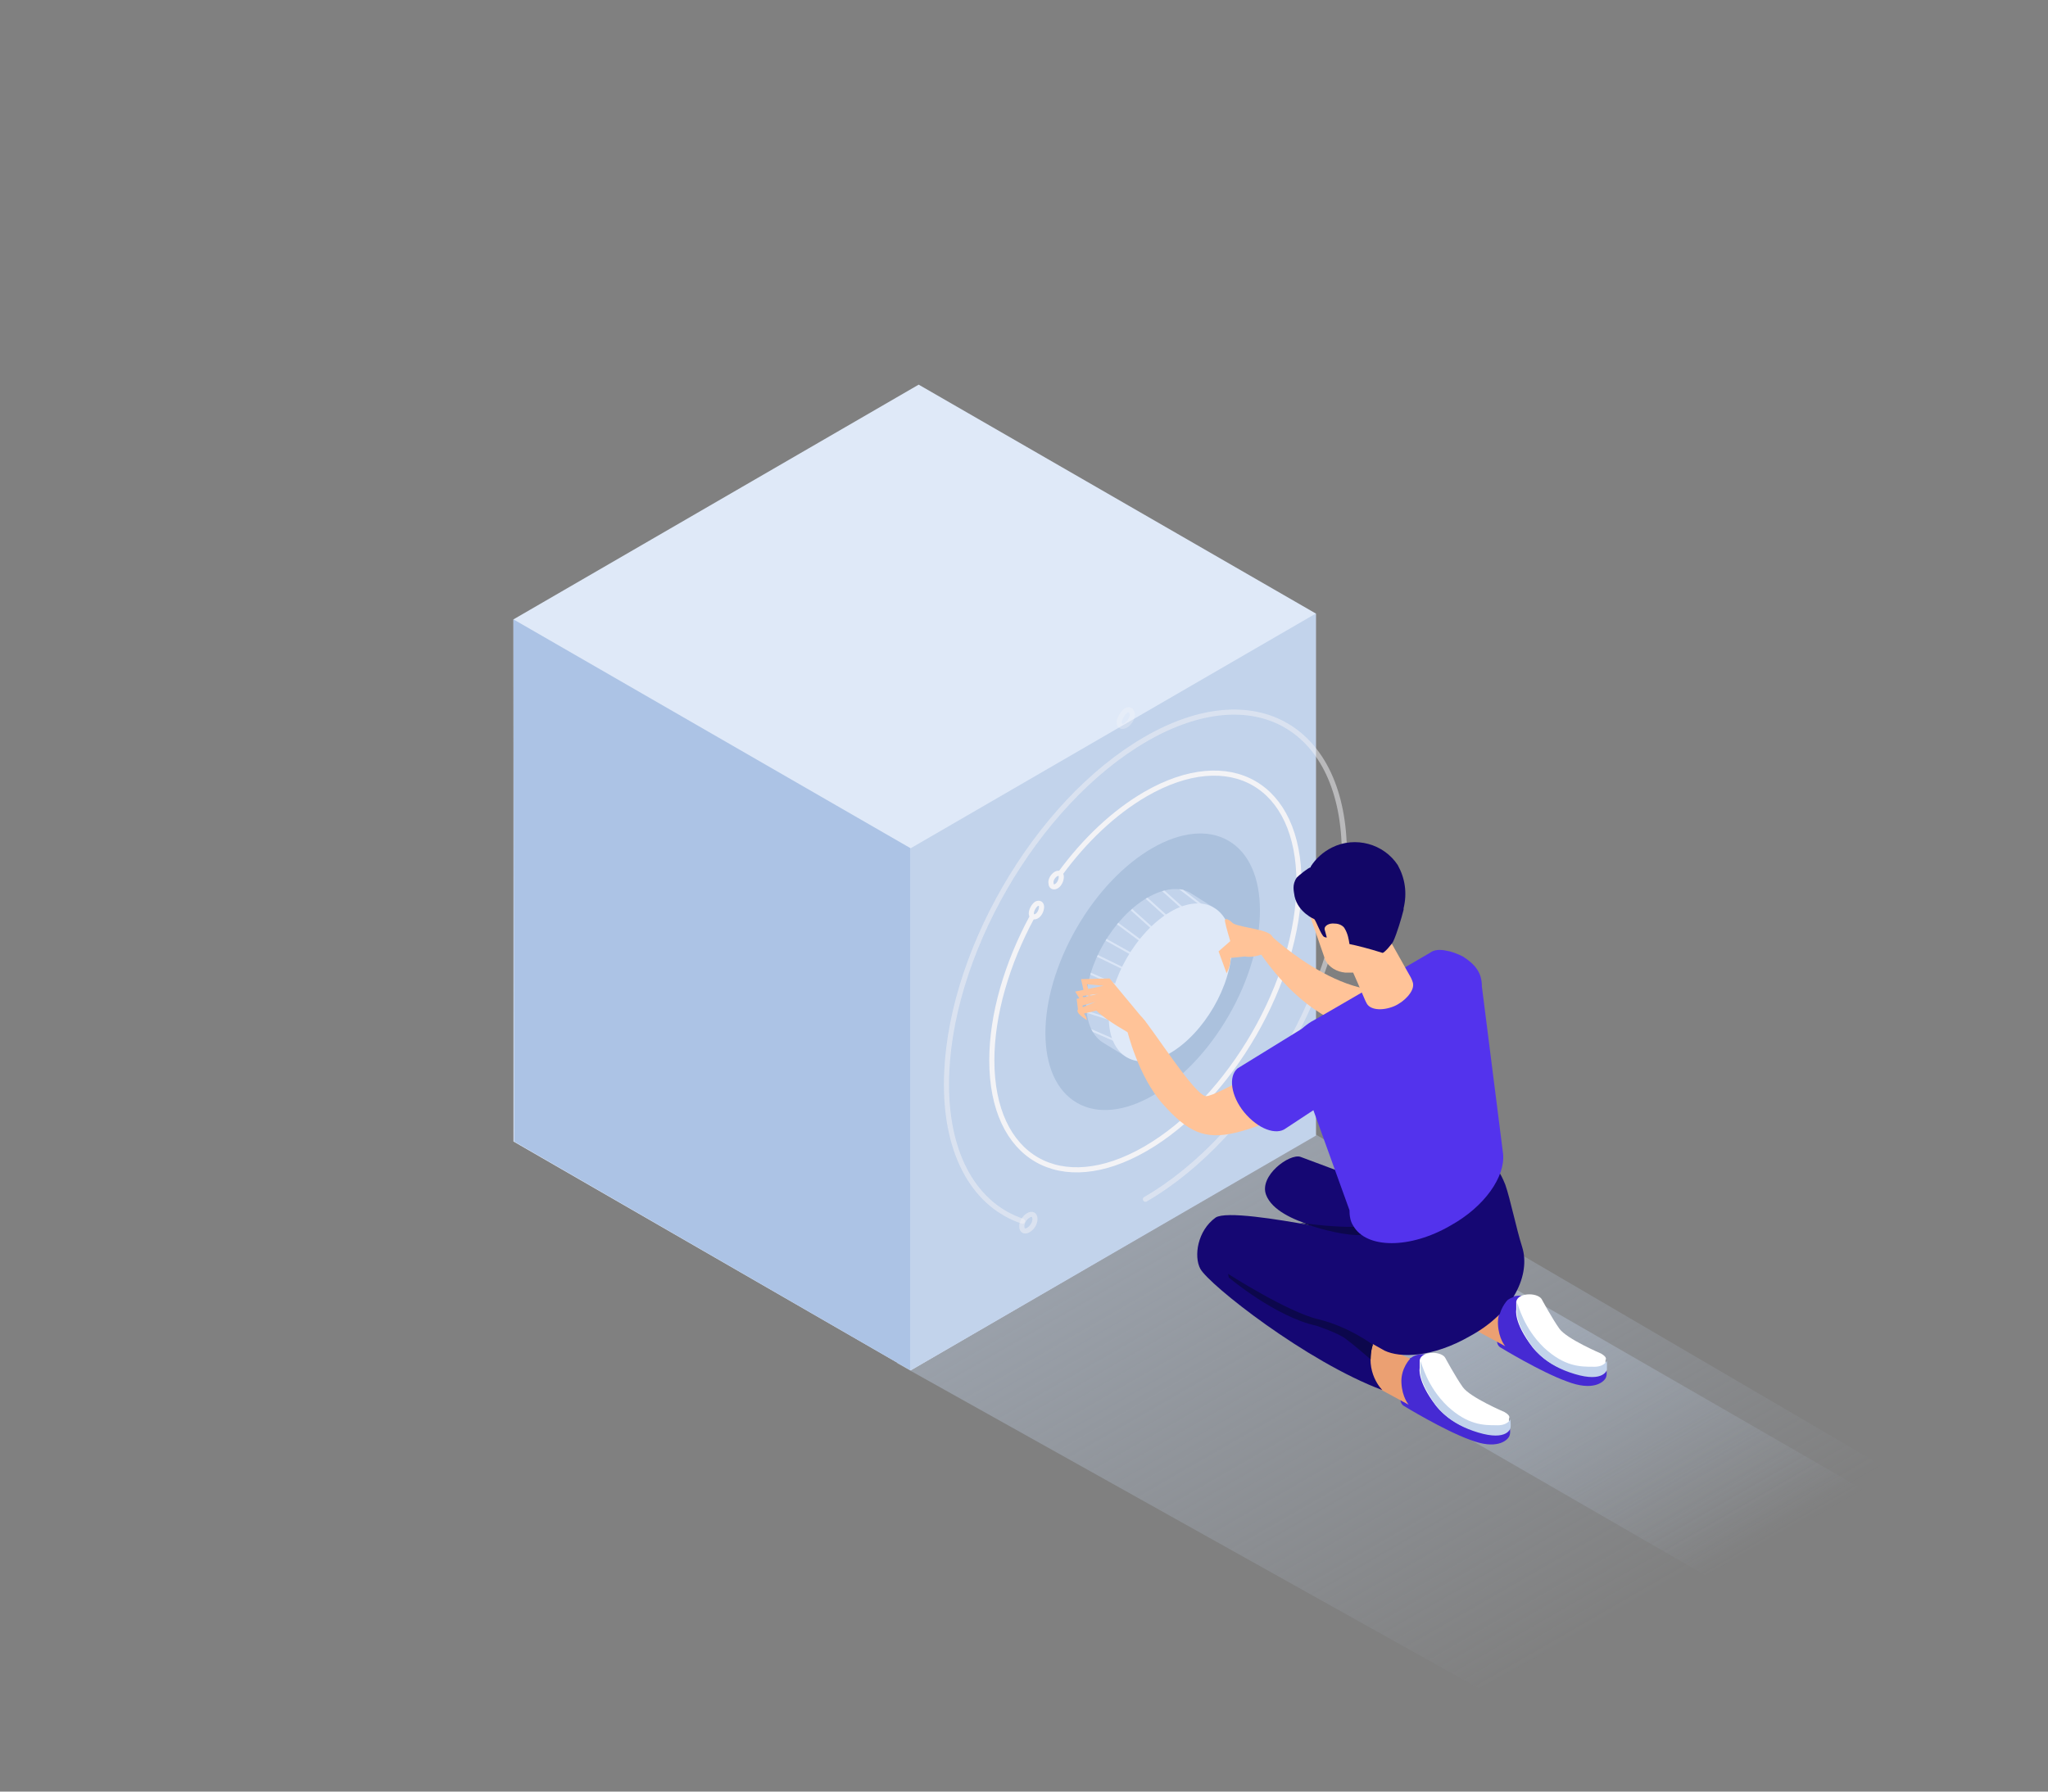 <?xml version="1.0" encoding="UTF-8"?> <svg xmlns="http://www.w3.org/2000/svg" xmlns:xlink="http://www.w3.org/1999/xlink" viewBox="0 0 280 245"><rect x="0" y="0" width="280" height="245" fill="#808080" stroke="none"/><defs></defs><style>.st3{fill:#c2d3eb}.st7{stroke:#f3f3f6;stroke-width:.7;stroke-linecap:round;stroke-linejoin:round}.st11,.st7,.st8{fill:none;stroke-miterlimit:10}.st8{stroke-linecap:round;opacity:.5;stroke:#f3f3f6;stroke-width:.7;stroke-linejoin:round}.st11{opacity:.8;stroke:#dfe9f8;stroke-width:.275;stroke-linejoin:bevel}.st14{fill:#462ad3}.st15{fill:#eba072}.st16{fill:#fff}.st18{fill:#0c074c}.st19{fill:#ffc398}.st20{fill:#5333ed}</style><g id="sdw"><linearGradient id="SVGID_1_" gradientUnits="userSpaceOnUse" x1="-238.37" y1="158.769" x2="-278.353" y2="228.022" gradientTransform="matrix(-1 0 0 1 -68.306 0)"><stop offset="0" stop-color="#c2d3eb"></stop><stop offset="1" stop-color="#c2d3eb" stop-opacity="0"></stop></linearGradient><path opacity=".4" fill="url(#SVGID_1_)" d="M122.6 186.4l79.6 44.5 55.4-30.3-79.5-46.5z"></path></g><g id="safe"><path fill="#dfe9f8" d="M179.9 83.9l-54.3-31.3-55.4 32.1v71.4l54.3 31.3 55.4-32.2z"></path><path fill="#acc3e5" d="M124.5 116L70.2 84.7l.1 71.4 54.2 31.3z"></path><path class="st3" d="M179.9 83.9v71.4l-55.4 32.1V116z"></path><path fill="none" stroke="#c2d3eb" stroke-width=".227" stroke-linejoin="round" stroke-miterlimit="10" d="M177.3 89.5v63.6l-49.4 28.7v-63.6z"></path><ellipse transform="rotate(-60.012 157.586 132.9)" cx="157.6" cy="132.9" rx="20.7" ry="12" fill-rule="evenodd" clip-rule="evenodd" fill="#abc1dd"></ellipse><path d="M153.9 97.2c.5-.3.9-.1.9.5s-.4 1.2-.9 1.5c-.5.3-.9.1-.9-.5.1-.5.5-1.2.9-1.5z" opacity=".3" fill="none" stroke="#f3f3f6" stroke-width=".7" stroke-linecap="round" stroke-linejoin="round" stroke-miterlimit="10"></path></g><g id="circle-1"><path class="st7" d="M145 119.4c3.3-4.5 7.3-8.3 11.6-10.8 11.6-6.7 21-1.3 21 12.1s-9.4 29.7-21 36.4c-11.6 6.7-21 1.3-21-12.1 0-6.3 2.1-13.3 5.5-19.6"></path><path class="st7" d="M141.7 123.6c.4-.2.7 0 .7.4 0 .5-.3 1.1-.7 1.3-.4.2-.7 0-.7-.4s.3-1 .7-1.3zM144.4 119.5c.4-.2.7 0 .7.4 0 .5-.3 1.1-.7 1.3-.4.2-.7 0-.7-.4-.1-.4.2-1 .7-1.3z"></path></g><g id="circle-2"><path class="st8" d="M140.6 166.2c.5-.3.9-.1.9.5s-.4 1.2-.9 1.5c-.5.3-.9.1-.9-.5s.4-1.2.9-1.5z"></path><path class="st8" d="M139.8 167c-6.3-2.1-10.4-8.7-10.4-18.7 0-17.4 12.2-38.5 27.2-47.2 15-8.7 27.2-1.6 27.2 15.7s-12.2 38.5-27.2 47.2"></path></g><g id="lock"><path d="M156.8 122.8c2.4-1.4 4.6-1.6 6.1-.6 1.4.9 3 1.9 3 1.9l-11.8 20.5s-1.6-1-3.1-1.9c-1.6-.9-2.5-2.8-2.5-5.5-.1-5.2 3.7-11.7 8.3-14.4z" fill-rule="evenodd" clip-rule="evenodd" fill="#c2d3eb"></path><defs><path id="SVGID_2_" d="M156.8 122.8c2.4-1.4 4.7-1.6 6.2-.6 1.4.9 2.9 1.9 2.9 1.9l-11.8 20.5s-1.6-1-3.1-1.9c-1.6-.9-2.5-2.8-2.5-5.5-.1-5.2 3.7-11.7 8.3-14.4z"></path></defs><clipPath id="SVGID_3_"><use xlink:href="#SVGID_2_" overflow="visible"></use></clipPath><g clip-path="url(#SVGID_3_)"><path class="st11" d="M150 130.7l3.5 1.7M151.2 128.5l3.4 1.9M154.7 124.4l2.9 2.6M148.4 135.7l3.8 1.3M158.9 121.7l2.9 2.6M148.8 140.7l3.9 1.7M152.8 126.3l3.1 2.3M149 133.1l3.6 1.6M156.5 122.6l3.1 2.8M148.4 138.3l3.7 1.2M149.9 145.6l3.9 1.7M150.9 148.6l3.9 1.7M149.7 143.6l3.7 1.2M161.3 121.5l3 2.3"></path></g><path d="M160 124.7c4.6-2.7 8.4-.5 8.4 4.8s-3.8 11.8-8.4 14.5c-4.6 2.7-8.4.5-8.4-4.8s3.8-11.8 8.4-14.5z" fill-rule="evenodd" clip-rule="evenodd" fill="#dfe9f8"></path></g><g id="legs"><linearGradient id="SVGID_4_" gradientUnits="userSpaceOnUse" x1="-270.531" y1="169.259" x2="-298.637" y2="217.94" gradientTransform="matrix(-1 0 0 1 -68.306 0)"><stop offset="0" stop-color="#c2d3eb"></stop><stop offset="1" stop-color="#c2d3eb" stop-opacity="0"></stop></linearGradient><path opacity=".5" fill="url(#SVGID_4_)" d="M177.7 183.4l55.4 32 21.8-11.6-55.5-32z"></path><path class="st14" d="M206.4 195.2s.2.8-.1 1.3c-.3.5-1.7 1.8-5.3.4-3.6-1.3-9-4.6-9-4.6s-.7-.3-.5-1.3c.1-1-.3-2.8-.3-2.8s1.2-2.5 1.7-2.5c0 0 .9-.8 2.3-.4l3.5 5.5 7.7 4.4z"></path><path class="st15" d="M184.3 187.6l8.3 4.5s-.9-1-1-3c-.1-2 1.2-3.3 1.2-3.3l-6.1-2.7-2.5 2.6v1.9z"></path><path class="st16" d="M205.7 193.1s-4.7-2-5.7-3.4-2.4-4-2.4-4c-.2-.4-.9-.7-1.7-.7-1 0-1.7.4-1.8 1v1.1s-.4 1.7 2.2 5.1c2.6 3.3 6.9 3.8 6.9 3.8.3.1.7.2 1 .2 1.2 0 2.1-.5 2.1-1.2v-1c.2-.3-.1-.6-.6-.9"></path><path class="st14" d="M219.6 187.2s.2.8-.1 1.3c-.3.5-1.7 1.8-5.3.4-3.6-1.3-9-4.6-9-4.6s-.7-.3-.5-1.3-.3-2.8-.3-2.8 1.2-2.5 1.7-2.5c0 0 .9-.8 2.3-.4l3.5 5.5 7.7 4.4z"></path><path class="st15" d="M197.5 179.6l8.3 4.5s-.9-1-1-3c-.1-2 1.2-3.3 1.2-3.3l-6.1-2.7-2.5 2.6v1.9z"></path><path d="M208.1 170.5c-.8-2.5-1.6-6.5-2.3-8.5-.8-2-1.1-1.9-1.1-1.9l-17.8 1.5-9.1-3.4c-1.5-.5-5.7 2.6-4.7 5.2.8 2.1 3.7 3.4 6.3 4.2-4.9-.9-11.8-2-13.2-1.1-2.5 1.8-3 5.3-2.1 7 1.2 2.2 14.5 12.7 24.9 16.6 0 0-2.5-2.4-1.3-6.3l1.6.9c2.1 1 6.5 1 11.7-2 5.9-3.2 8.3-8.4 7.1-12.2" fill="#150773"></path><path class="st18" d="M187.7 183.9s-3.3-2.5-7.5-3.5-12.3-6.2-12.3-6.2l.1.5s6.4 5.4 12 6.6c0 0 3 1 4 1.8 1.1.8 3.4 2.8 3.4 2.8 0-1.3.3-2 .3-2"></path><path class="st14" d="M211.9 182.9l-3.5-5.5c-1.4-.4-2.3.4-2.3.4s-1.3 1.3-1.2 3.3c.1 2 1 3 1 3l6-1.2z"></path><path class="st16" d="M218.9 185.1s-4.7-2-5.7-3.4-2.4-4-2.4-4c-.2-.4-.9-.7-1.7-.7-1 0-1.7.4-1.8 1v1.1s-.4 1.7 2.2 5.1c2.6 3.3 6.9 3.8 6.9 3.8.3.1.7.2 1 .2 1.2 0 2.1-.5 2.1-1.2v-1c.2-.3-.1-.6-.6-.9"></path><path class="st3" d="M206.5 194.1s-.4.9-2 .8c-1.6 0-3.8 0-6.6-2.6-2.8-2.7-3.5-5.8-3.7-6.2v1.4s-.1 1.1 1.1 3.1c1.1 2 2.8 4.1 6.8 5.3 4 1.2 4.4-.6 4.4-.6.1-.2 0-1.2 0-1.2M219.7 186.1s-.4.9-2 .8c-1.6 0-3.8 0-6.6-2.6-2.8-2.7-3.5-5.8-3.7-6.2v1.4s-.1 1.1 1.1 3.1c1.1 2 2.8 4.1 6.8 5.3 4 1.2 4.4-.6 4.4-.6v-1.2"></path><path class="st18" d="M179.5 167.7s3.3 1.1 6 1.2c0 0 1.5-.1 2-.4 0 0 .3-.7.3-.9 0 0-3.1.6-10.1-.4l1.8.5z"></path></g><g id="r-arm"><path class="st19" d="M174 129.9s-2.2 1.2-3.8.9l-2 .2s.2.7-.5 2.1l-1.1-3 1.6-1.4s-.6-2-.7-2.6c-.2-.7.5-.4 1 .1s3.8.8 4.9 1.4c1.2.5.6 2.3.6 2.3z"></path><path class="st19" d="M173.6 127.8s12.5 11.9 20.6 6l1.2 6.8s-12.2 5.3-23-10.1l1.2-2.7z"></path></g><g id="l-arm"><path class="st19" d="M179.9 149.9s-5.7 3.8-11 5c-4.2 1-6.5-.1-9.9-3.9-3.4-3.8-4.9-10.1-4.9-10.1s1.1-2.9 2.1-1.7c1.4 1.5 7.2 10.7 8.7 10.7s10.8-5.6 10.8-5.6l4.2 5.6z"></path><path class="st20" d="M169.2 146.1l9.9-6.1 4.9 8.9-8.2 5.4c-1.3 1-3.8.1-5.7-2.2-1.8-2.2-2.2-4.9-.9-6"></path><path class="st19" d="M156.6 139.7s.9 2.6-2 1.7c0 0-3.3-1.8-4.7-3.2l-1.7.4.3.5.1.4s-1.7-1-1.2-1.5l2.4-1-1.8.5.1.8-.3-.1h-.4l-.2-1.6 3-.7-2.2.3.6.8-.6.2-1-1.6 3.9-.8-2.3-.2.5 1.8-.9-.7-.4-1.8 3.9-.1s4 4.8 4.9 5.9"></path></g><path fill="#0c022f" d="M172.5 116.3v-.1z" id="head"></path><g id="u-body"><path class="st20" d="M179.3 139.7c.1 0 16.2-9.4 16.2-9.4.5-.4 1.3-.5 2.2-.3.7.1 1.5.4 2.3.8.8.5 1.5 1.1 1.9 1.7.5.7.7 1.5.7 2.4l2.9 22.9c.3 3.1-2.5 7.2-7.2 9.8-5.5 3.2-11.5 3.2-13.3 0-.4-.6-.5-1.4-.5-2.1l-7.9-21.9c-.2-1.2.9-2.8 2.7-3.9"></path><path class="st19" d="M192.9 133.7l-2.7-4.8-3.9-.4c-1.1-3.2-2.4-6.9-2.4-6.9-.1-.1-5.3 2.2-5.3 2.2l2.6 7.5c.5 1 1.6 1.6 2.7 1.7h1.1c.9 2 1.7 4 1.8 4.1.4 1 2.1 1.2 3.8.5 1.4-.6 2.7-2 2.6-3 0-.3-.3-.9-.3-.9z"></path><path d="M191.1 118.3c-1.9-2.9-5.8-4-9-2.4-1.2.6-2.2 1.5-2.9 2.6v.1c-.4.1-1.6 1.1-1.9 1.4-.7 1-.4 1.9-.3 2.6.5 2.2 2.7 3.1 2.7 3.1.3.4.9 2.1 1.3 2.4.2.1.3.1.4.1l-.3-1.1v-.1c0-.4.6-.8 1.4-.7.6 0 1.1.3 1.3.6.5.8.6 1.6.7 2.2 1 .2 2.6.6 4.5 1.2.2.1 1.4-1.3 1.5-1.6.5-1.1 1.1-3.1 1.4-4.3v-.2c.5-2.1.2-4.1-.8-5.9z" fill="#120667"></path></g></svg> 